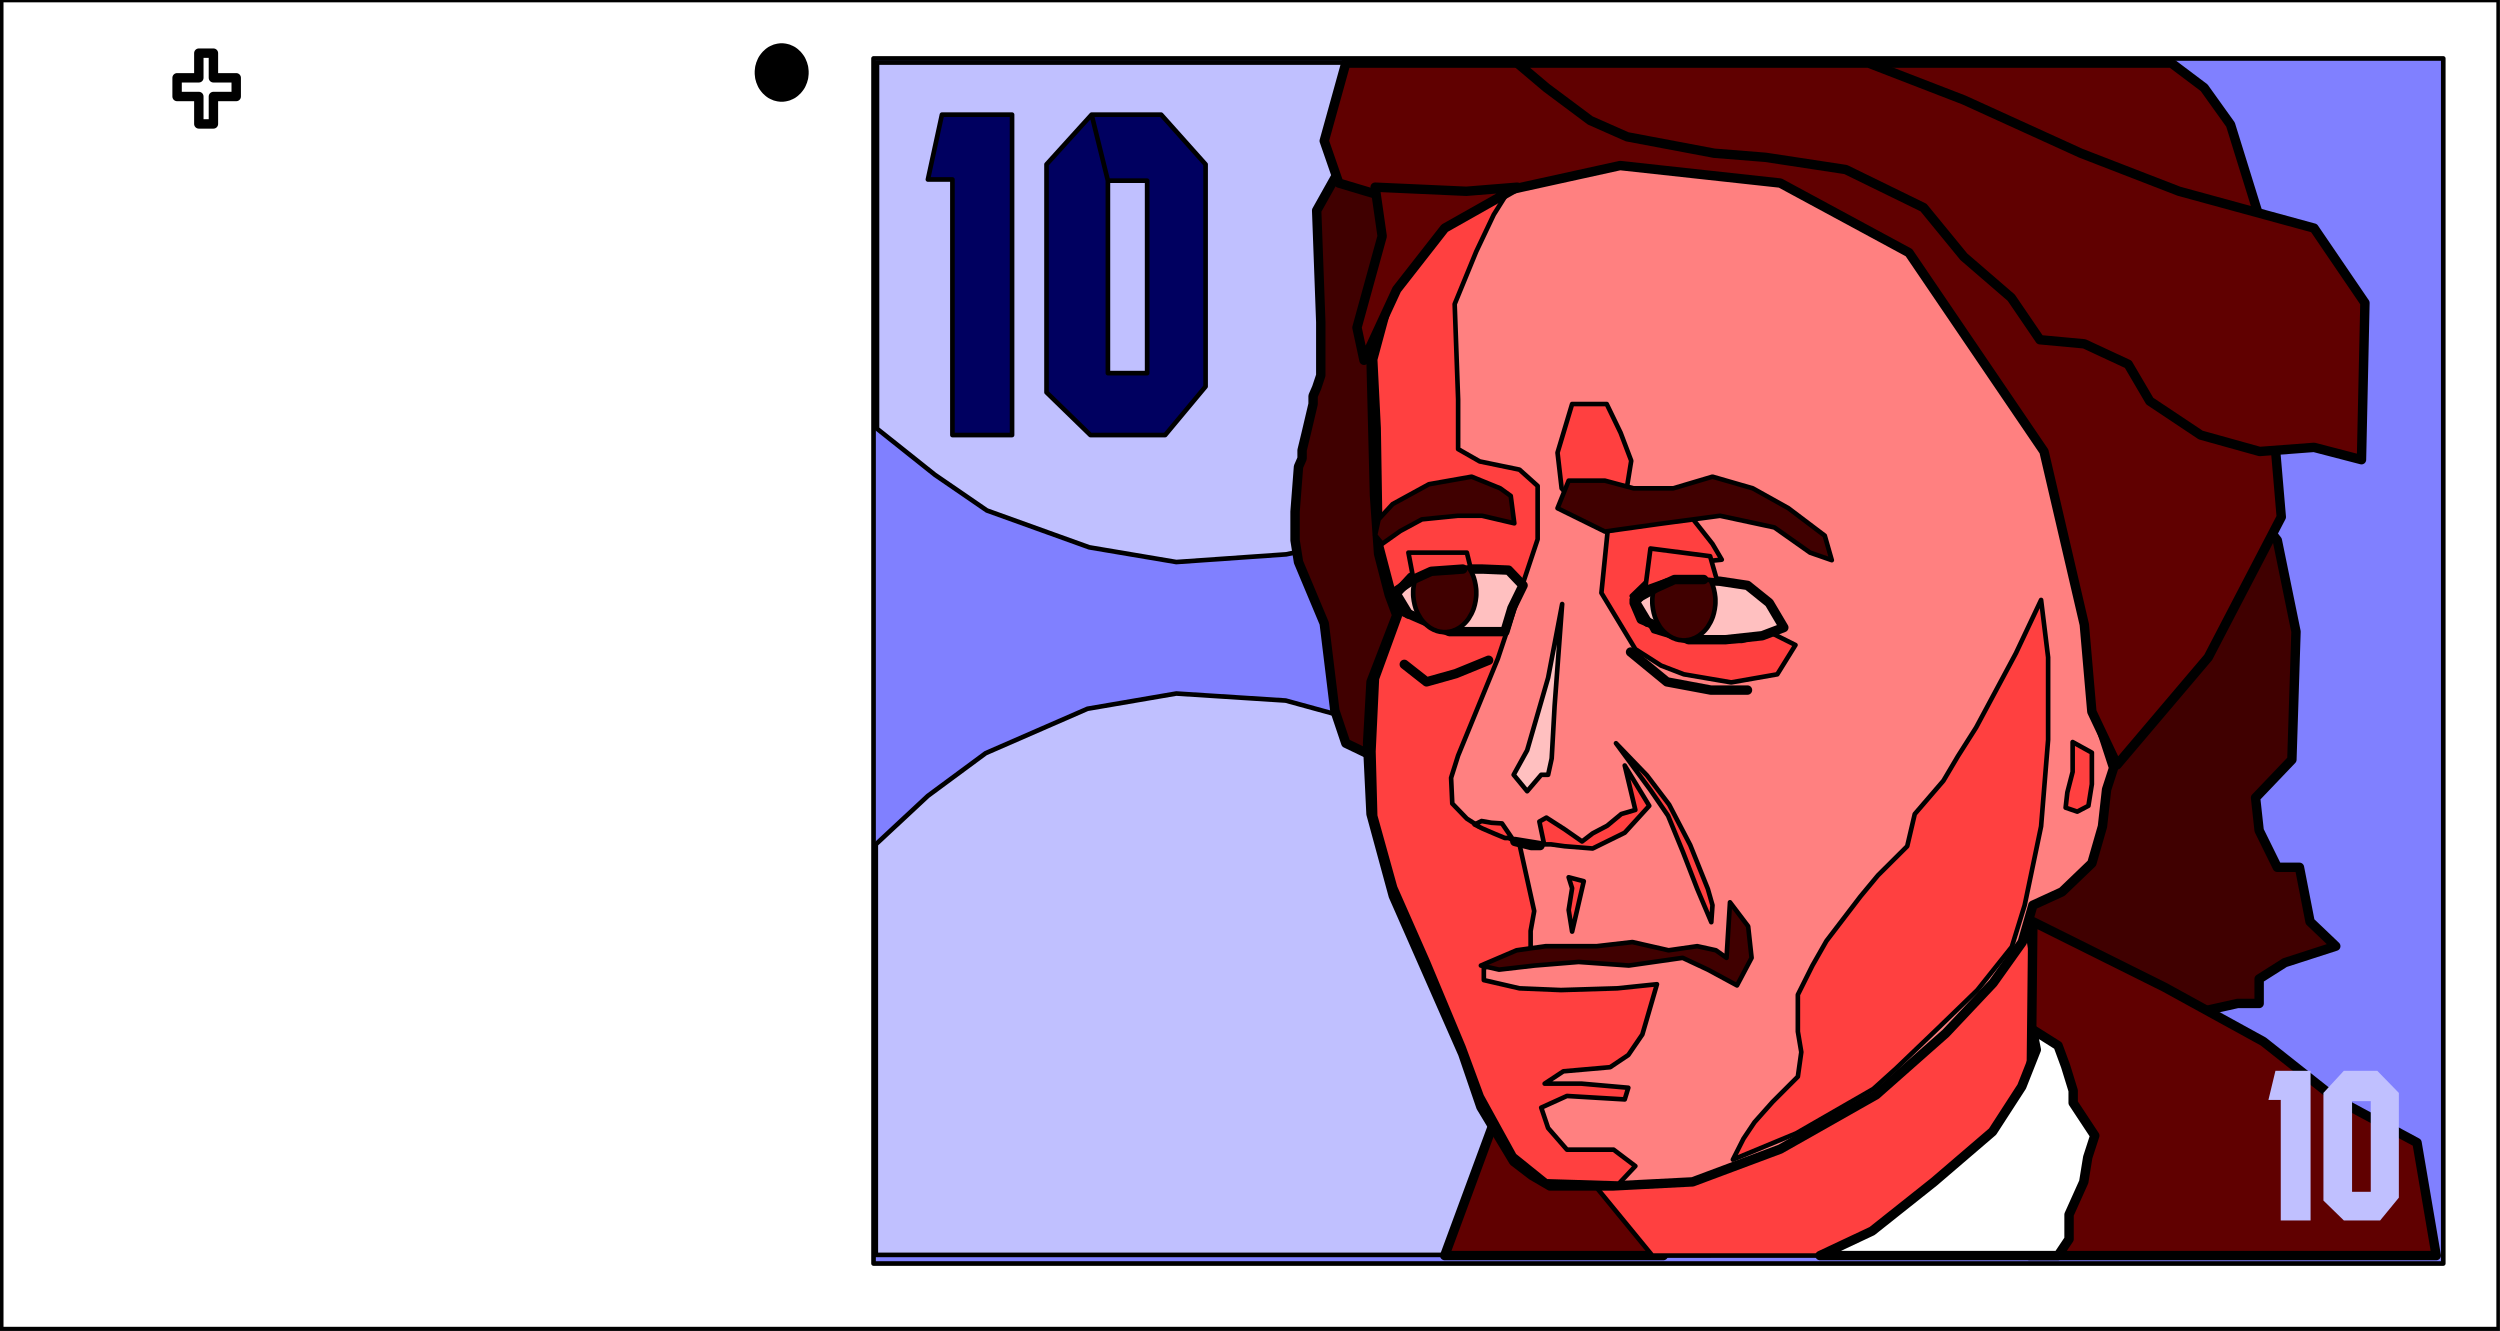 <?xml version="1.0" encoding="UTF-8" standalone="no"?>
<svg
   xmlns:ooo="http://xml.openoffice.org/svg/export"
   xmlns:dc="http://purl.org/dc/elements/1.1/"
   xmlns:cc="http://creativecommons.org/ns#"
   xmlns:rdf="http://www.w3.org/1999/02/22-rdf-syntax-ns#"
   xmlns:svg="http://www.w3.org/2000/svg"
   xmlns="http://www.w3.org/2000/svg"
   xmlns:sodipodi="http://sodipodi.sourceforge.net/DTD/sodipodi-0.dtd"
   xmlns:inkscape="http://www.inkscape.org/namespaces/inkscape"
   version="1.2"
   width="188.6mm"
   height="100.41mm"
   viewBox="0 0 18860.001 10041"
   preserveAspectRatio="xMidYMid"
   xml:space="preserve"
   id="svg239"
   sodipodi:docname="sfranc10.svg"
   style="fill-rule:evenodd;stroke-width:28.222;stroke-linejoin:round"
   inkscape:version="0.92.5 (2060ec1f9f, 2020-04-08)"><rect x="0" y="0" width="18860.001" height="10041" fill="#808080" stroke="none"/><sodipodi:namedview
   pagecolor="#ffffff"
   bordercolor="#666666"
   borderopacity="1"
   objecttolerance="10"
   gridtolerance="10"
   guidetolerance="10"
   inkscape:pageopacity="0"
   inkscape:pageshadow="2"
   inkscape:window-width="664"
   inkscape:window-height="487"
   id="namedview241"
   showgrid="false"
   inkscape:zoom="0.2102413"
   inkscape:cx="356.40945"
   inkscape:cy="189.73228"
   inkscape:window-x="0"
   inkscape:window-y="0"
   inkscape:window-maximized="0"
   inkscape:current-layer="svg239" />
 <defs
   class="ClipPathGroup"
   id="defs8">
  <clipPath
   id="presentation_clip_path"
   clipPathUnits="userSpaceOnUse">
   <rect
   x="0"
   y="0"
   width="21000"
   height="29700"
   id="rect2" />
  </clipPath>
  <clipPath
   id="presentation_clip_path_shrink"
   clipPathUnits="userSpaceOnUse">
   <rect
   x="21"
   y="29"
   width="20958"
   height="29641"
   id="rect5" />
  </clipPath>
 </defs>
 <defs
   class="TextShapeIndex"
   id="defs12">
  <g
   ooo:slide="id1"
   ooo:id-list="id3"
   id="g10" />
 </defs>
 <defs
   class="EmbeddedBulletChars"
   id="defs44">
  <g
   id="bullet-char-template-57356"
   transform="matrix(4.8828125e-4,0,0,-4.8828125e-4,0,0)">
   <path
   d="M 580,1141 1163,571 580,0 -4,571 Z"
   id="path14"
   inkscape:connector-curvature="0" />
  </g>
  <g
   id="bullet-char-template-57354"
   transform="matrix(4.8828125e-4,0,0,-4.8828125e-4,0,0)">
   <path
   d="M 8,1128 H 1137 V 0 H 8 Z"
   id="path17"
   inkscape:connector-curvature="0" />
  </g>
  <g
   id="bullet-char-template-10146"
   transform="matrix(4.8828125e-4,0,0,-4.8828125e-4,0,0)">
   <path
   d="M 174,0 602,739 174,1481 1456,739 Z M 1358,739 309,1346 659,739 Z"
   id="path20"
   inkscape:connector-curvature="0" />
  </g>
  <g
   id="bullet-char-template-10132"
   transform="matrix(4.8828125e-4,0,0,-4.8828125e-4,0,0)">
   <path
   d="M 2015,739 1276,0 H 717 l 543,543 H 174 v 393 h 1086 l -543,545 h 557 z"
   id="path23"
   inkscape:connector-curvature="0" />
  </g>
  <g
   id="bullet-char-template-10007"
   transform="matrix(4.8828125e-4,0,0,-4.8828125e-4,0,0)">
   <path
   d="m 0,-2 c -7,16 -16,29 -25,39 l 381,530 c -94,256 -141,385 -141,387 0,25 13,38 40,38 9,0 21,-2 34,-5 21,4 42,12 65,25 l 27,-13 111,-251 280,301 64,-25 24,25 c 21,-10 41,-24 62,-43 C 886,937 835,863 770,784 769,783 710,716 594,584 L 774,223 c 0,-27 -21,-55 -63,-84 l 16,-20 C 717,90 699,76 672,76 641,76 570,178 457,381 L 164,-76 c -22,-34 -53,-51 -92,-51 -42,0 -63,17 -64,51 -7,9 -10,24 -10,44 0,9 1,19 2,30 z"
   id="path26"
   inkscape:connector-curvature="0" />
  </g>
  <g
   id="bullet-char-template-10004"
   transform="matrix(4.8828125e-4,0,0,-4.8828125e-4,0,0)">
   <path
   d="M 285,-33 C 182,-33 111,30 74,156 52,228 41,333 41,471 c 0,78 14,145 41,201 34,71 87,106 158,106 53,0 88,-31 106,-94 l 23,-176 c 8,-64 28,-97 59,-98 l 735,706 c 11,11 33,17 66,17 42,0 63,-15 63,-46 V 965 c 0,-36 -10,-64 -30,-84 L 442,47 C 390,-6 338,-33 285,-33 Z"
   id="path29"
   inkscape:connector-curvature="0" />
  </g>
  <g
   id="bullet-char-template-9679"
   transform="matrix(4.8828125e-4,0,0,-4.8828125e-4,0,0)">
   <path
   d="M 813,0 C 632,0 489,54 383,161 276,268 223,411 223,592 c 0,181 53,324 160,431 106,107 249,161 430,161 179,0 323,-54 432,-161 108,-107 162,-251 162,-431 0,-180 -54,-324 -162,-431 C 1136,54 992,0 813,0 Z"
   id="path32"
   inkscape:connector-curvature="0" />
  </g>
  <g
   id="bullet-char-template-8226"
   transform="matrix(4.8828125e-4,0,0,-4.8828125e-4,0,0)">
   <path
   d="m 346,457 c -73,0 -137,26 -191,78 -54,51 -81,114 -81,188 0,73 27,136 81,188 54,52 118,78 191,78 73,0 134,-26 185,-79 51,-51 77,-114 77,-187 0,-75 -25,-137 -76,-188 -50,-52 -112,-78 -186,-78 z"
   id="path35"
   inkscape:connector-curvature="0" />
  </g>
  <g
   id="bullet-char-template-8211"
   transform="matrix(4.8828125e-4,0,0,-4.8828125e-4,0,0)">
   <path
   d="M -4,459 H 1135 V 606 H -4 Z"
   id="path38"
   inkscape:connector-curvature="0" />
  </g>
  <g
   id="bullet-char-template-61548"
   transform="matrix(4.8828125e-4,0,0,-4.8828125e-4,0,0)">
   <path
   d="m 173,740 c 0,163 58,303 173,419 116,115 255,173 419,173 163,0 302,-58 418,-173 116,-116 174,-256 174,-419 0,-163 -58,-303 -174,-418 C 1067,206 928,148 765,148 601,148 462,206 346,322 231,437 173,577 173,740 Z"
   id="path41"
   inkscape:connector-curvature="0" />
  </g>
 </defs>
 <g
   id="g49"
   transform="translate(-1070,-9829)">
  <g
   id="id2"
   class="Master_Slide">
   <g
   id="bg-id2"
   class="Background" />
   <g
   id="bo-id2"
   class="BackgroundObjects" />
  </g>
 </g>
 <g
   class="SlideGroup"
   id="g237"
   transform="translate(-1070,-9829)">
  <g
   id="g235">
   <g
   id="container-id1">
    <g
   id="id1"
   class="Slide"
   clip-path="url(#presentation_clip_path)">
     <g
   class="Page"
   id="g231">
      <g
   class="Graphic"
   id="g229">
       <g
   id="id3">
        <rect
   class="BoundingBox"
   x="1070"
   y="9829"
   width="18860"
   height="10041"
   id="rect51"
   style="fill:none;stroke:none" />
        <defs
   id="defs56">
         <clipPath
   id="clip_path_1"
   clipPathUnits="userSpaceOnUse">
          <path
   d="M 1070,9829 H 19929 V 19869 H 1070 Z"
   id="path53"
   inkscape:connector-curvature="0" />
         </clipPath>
        </defs>
        <g
   clip-path="url(#clip_path_1)"
   id="g226">
         <path
   d="M 1079,9829 H 19920 V 19856 H 1079 Z"
   id="path58"
   inkscape:connector-curvature="0"
   style="fill:#ffffff;stroke:none" />
         <path
   d="M 1079,9829 H 19920 V 19856 H 1079 Z"
   id="path60"
   inkscape:connector-curvature="0"
   style="fill:none;stroke:#000000;stroke-width:35;stroke-linecap:round;stroke-linejoin:round" />
         <path
   d="m 7660,10270 h 11842 v 9091 H 7660 Z"
   id="path62"
   inkscape:connector-curvature="0"
   style="fill:#8080ff;stroke:none" />
         <path
   d="m 7660,10270 h 11842 v 9091 H 7660 Z"
   id="path64"
   inkscape:connector-curvature="0"
   style="fill:none;stroke:#000000;stroke-width:35;stroke-linecap:round;stroke-linejoin:round" />
         <path
   d="m 7677,16199 v 3097 h 6294 l -110,-939 -221,-777 -269,-538 -502,-719 -600,-565 -728,-432 -772,-212 -825,-53 -670,115 -768,335 -436,322 z"
   id="path66"
   inkscape:connector-curvature="0"
   style="fill:#c0c0ff;stroke:none" />
         <path
   d="m 7677,16199 v 3097 h 6294 l -110,-939 -221,-777 -269,-538 -502,-719 -600,-565 -728,-432 -772,-212 -825,-53 -670,115 -768,335 -436,322 z"
   id="path68"
   inkscape:connector-curvature="0"
   style="fill:none;stroke:#000000;stroke-width:35;stroke-linecap:round;stroke-linejoin:round" />
         <path
   d="m 7686,13063 v -2762 h 6281 l -110,843 -225,688 -274,441 -494,679 -609,503 -710,393 -772,163 -829,58 -657,-111 -772,-278 -392,-269 z"
   id="path70"
   inkscape:connector-curvature="0"
   style="fill:#c0c0ff;stroke:none" />
         <path
   d="m 7686,13063 v -2762 h 6281 l -110,843 -225,688 -274,441 -494,679 -609,503 -710,393 -772,163 -829,58 -657,-111 -772,-278 -392,-269 z"
   id="path72"
   inkscape:connector-curvature="0"
   style="fill:none;stroke:#000000;stroke-width:35;stroke-linecap:round;stroke-linejoin:round" />
         <path
   d="m 12405,18119 -436,1182 h 1649 l -798,-997 z"
   id="path74"
   inkscape:connector-curvature="0"
   style="fill:#600000;stroke:none" />
         <path
   d="m 12405,18119 -436,1182 h 1649 l -798,-997 z"
   id="path76"
   inkscape:connector-curvature="0"
   style="fill:none;stroke:#000000;stroke-width:71;stroke-linecap:round;stroke-linejoin:round" />
         <path
   d="m 11417,15529 -194,-93 -83,-247 -80,-657 -194,-463 -26,-164 v -216 l 26,-339 27,-62 v -62 l 30,-124 53,-225 v -61 l 27,-62 31,-93 v -401 l -31,-843 247,-441 472,-185 441,-124 410,216 z"
   id="path78"
   inkscape:connector-curvature="0"
   style="fill:#400000;stroke:none" />
         <path
   d="m 11417,15529 -194,-93 -83,-247 -80,-657 -194,-463 -26,-164 v -216 l 26,-339 27,-62 v -62 l 30,-124 53,-225 v -61 l 27,-62 31,-93 v -401 l -31,-843 247,-441 472,-185 441,-124 410,216 z"
   id="path80"
   inkscape:connector-curvature="0"
   style="fill:none;stroke:#000000;stroke-width:71;stroke-linecap:round;stroke-linejoin:round" />
         <path
   d="m 18250,13905 141,689 -31,966 -274,287 27,247 137,278 h 167 l 80,410 194,185 -384,124 -194,123 v 185 h -163 l -415,93 -1129,-309 -825,-935 1786,-3463 z"
   id="path82"
   inkscape:connector-curvature="0"
   style="fill:#400000;stroke:none" />
         <path
   d="m 18250,13905 141,689 -31,966 -274,287 27,247 137,278 h 167 l 80,410 194,185 -384,124 -194,123 v 185 h -163 l -415,93 -1129,-309 -825,-935 1786,-3463 z"
   id="path84"
   inkscape:connector-curvature="0"
   style="fill:none;stroke:#000000;stroke-width:71;stroke-linecap:round;stroke-linejoin:round" />
         <path
   d="m 12935,18569 600,732 h 3268 l -477,-2656 z"
   id="path86"
   inkscape:connector-curvature="0"
   style="fill:#ff4040;stroke:none" />
         <path
   d="m 12935,18569 600,732 h 3268 l -477,-2656 z"
   id="path88"
   inkscape:connector-curvature="0"
   style="fill:none;stroke:#000000;stroke-width:35;stroke-linecap:round;stroke-linejoin:round" />
         <path
   d="m 16243,13032 -58,975 -136,679 83,411 27,247 331,-31 194,-216 v 432 l 304,-750 137,-556 -194,-935 z"
   id="path90"
   inkscape:connector-curvature="0"
   style="fill:#400000;stroke:none" />
         <path
   d="m 16243,13032 -58,975 -136,679 83,411 27,247 331,-31 194,-216 v 432 l 304,-750 137,-556 -194,-935 z"
   id="path92"
   inkscape:connector-curvature="0"
   style="fill:none;stroke:#000000;stroke-width:71;stroke-linecap:round;stroke-linejoin:round" />
         <path
   d="m 11581,11911 -168,627 26,1028 31,441 80,309 57,154 -194,503 -26,463 26,534 168,618 524,1191 137,401 247,411 137,105 137,80 h 472 l 604,-31 661,-247 724,-410 525,-464 357,-379 220,-309 80,-278 220,-101 225,-216 80,-278 31,-278 53,-163 -111,-340 -361,-2868 -988,-1531 -1690,-339 -1733,463 z"
   id="path94"
   inkscape:connector-curvature="0"
   style="fill:#ff8080;stroke:none" />
         <path
   d="m 11581,11911 -168,627 26,1028 31,441 80,309 57,154 -194,503 -26,463 26,534 168,618 524,1191 137,401 247,411 137,105 137,80 h 472 l 604,-31 661,-247 724,-410 525,-464 357,-379 220,-309 80,-278 220,-101 225,-216 80,-278 31,-278 53,-163 -111,-340 -361,-2868 -988,-1531 -1690,-339 -1733,463 z"
   id="path96"
   inkscape:connector-curvature="0"
   style="fill:none;stroke:#000000;stroke-width:71;stroke-linecap:round;stroke-linejoin:round" />
         <path
   d="m 13261,15436 234,243 167,220 159,305 133,331 35,123 -9,128 -106,-251 -106,-274 -114,-278 -133,-194 z"
   id="path98"
   inkscape:connector-curvature="0"
   style="fill:#ff4040;stroke:none" />
         <path
   d="m 13261,15436 234,243 167,220 159,305 133,331 35,123 -9,128 -106,-251 -106,-274 -114,-278 -133,-194 z"
   id="path100"
   inkscape:connector-curvature="0"
   style="fill:none;stroke:#000000;stroke-width:35;stroke-linecap:round;stroke-linejoin:round" />
         <path
   d="m 13570,17254 -300,31 -424,13 -313,-13 -269,-62 v -93 l 186,-61 167,-31 v -186 l 27,-150 -111,-503 -163,-101 -137,-31 -97,-62 -110,-114 -9,-194 53,-168 300,-732 300,-900 v -402 l -137,-123 -300,-62 -163,-93 v -375 l -26,-719 163,-397 132,-278 141,-225 -410,-48 -370,604 -93,159 -163,604 26,516 14,869 145,552 -172,472 -26,547 13,485 150,539 247,560 269,644 137,371 150,273 97,176 242,195 547,17 124,-132 -164,-124 h -352 l -142,-163 -52,-154 194,-88 436,26 27,-88 -353,-31 h -278 l 141,-93 353,-31 137,-92 106,-155 z"
   id="path102"
   inkscape:connector-curvature="0"
   style="fill:#ff4040;stroke:none" />
         <path
   d="m 13570,17254 -300,31 -424,13 -313,-13 -269,-62 v -93 l 186,-61 167,-31 v -186 l 27,-150 -111,-503 -163,-101 -137,-31 -97,-62 -110,-114 -9,-194 53,-168 300,-732 300,-900 v -402 l -137,-123 -300,-62 -163,-93 v -375 l -26,-719 163,-397 132,-278 141,-225 -410,-48 -370,604 -93,159 -163,604 26,516 14,869 145,552 -172,472 -26,547 13,485 150,539 247,560 269,644 137,371 150,273 97,176 242,195 547,17 124,-132 -164,-124 h -352 l -142,-163 -52,-154 194,-88 436,26 27,-88 -353,-31 h -278 l 141,-93 353,-31 137,-92 106,-155 z"
   id="path104"
   inkscape:connector-curvature="0"
   style="fill:none;stroke:#000000;stroke-width:35;stroke-linecap:round;stroke-linejoin:round" />
         <path
   d="m 16344,16658 124,-595 53,-653 v -622 l -53,-433 -190,402 -300,560 -137,216 -110,186 -216,251 -57,243 -221,220 -132,159 -256,335 -106,186 -110,220 v 216 62 l 26,155 -26,185 -190,190 -137,154 -83,124 -80,158 477,-198 582,-335 172,-155 317,-304 296,-287 260,-326 z"
   id="path106"
   inkscape:connector-curvature="0"
   style="fill:#ff4040;stroke:none" />
         <path
   d="m 16344,16658 124,-595 53,-653 v -622 l -53,-433 -190,402 -300,560 -137,216 -110,186 -216,251 -57,243 -221,220 -132,159 -256,335 -106,186 -110,220 v 216 62 l 26,155 -26,185 -190,190 -137,154 -83,124 -80,158 477,-198 582,-335 172,-155 317,-304 296,-287 260,-326 z"
   id="path108"
   inkscape:connector-curvature="0"
   style="fill:none;stroke:#000000;stroke-width:35;stroke-linecap:round;stroke-linejoin:round" />
         <path
   d="m 16706,15427 v 225 l -40,155 -13,115 88,30 84,-44 26,-163 v -238 z"
   id="path110"
   inkscape:connector-curvature="0"
   style="fill:#ff4040;stroke:none" />
         <path
   d="m 16706,15427 v 225 l -40,155 -13,115 88,30 84,-44 26,-163 v -238 z"
   id="path112"
   inkscape:connector-curvature="0"
   style="fill:none;stroke:#000000;stroke-width:35;stroke-linecap:round;stroke-linejoin:round" />
         <path
   d="m 14121,16636 137,181 26,238 -110,208 -220,-119 -190,-89 -406,58 -379,-27 -331,27 -269,31 -137,-31 269,-115 221,-31 h 163 221 l 269,-31 273,62 216,-31 141,31 80,57 z"
   id="path114"
   inkscape:connector-curvature="0"
   style="fill:#400000;stroke:none" />
         <path
   d="m 14121,16636 137,181 26,238 -110,208 -220,-119 -190,-89 -406,58 -379,-27 -331,27 -269,31 -137,-31 269,-115 221,-31 h 163 221 l 269,-31 273,62 216,-31 141,31 80,57 z"
   id="path116"
   inkscape:connector-curvature="0"
   style="fill:none;stroke:#000000;stroke-width:35;stroke-linecap:round;stroke-linejoin:round" />
         <path
   d="m 12930,16857 -26,-163 26,-164 -26,-83 114,30 z"
   id="path118"
   inkscape:connector-curvature="0"
   style="fill:#ff4040;stroke:none" />
         <path
   d="m 12930,16857 -26,-163 26,-164 -26,-83 114,30 z"
   id="path120"
   inkscape:connector-curvature="0"
   style="fill:none;stroke:#000000;stroke-width:35;stroke-linecap:round;stroke-linejoin:round" />
         <path
   d="m 13327,15604 185,304 -185,203 -242,119 -212,-17 -102,-14 h -52 l -36,-172 53,-30 137,88 132,92 80,-61 110,-58 106,-88 106,-31 z"
   id="path122"
   inkscape:connector-curvature="0"
   style="fill:#ff4040;stroke:none" />
         <path
   d="m 13327,15604 185,304 -185,203 -242,119 -212,-17 -102,-14 h -52 l -36,-172 53,-30 137,88 132,92 80,-61 110,-58 106,-88 106,-31 z"
   id="path124"
   inkscape:connector-curvature="0"
   style="fill:none;stroke:#000000;stroke-width:35;stroke-linecap:round;stroke-linejoin:round" />
         <path
   d="m 12401,16041 -79,-5 -75,-13 -53,26 61,31 93,40 75,31 h 53 z"
   id="path126"
   inkscape:connector-curvature="0"
   style="fill:#ff4040;stroke:none" />
         <path
   d="m 12401,16041 -79,-5 -75,-13 -53,26 61,31 93,40 75,31 h 53 z"
   id="path128"
   inkscape:connector-curvature="0"
   style="fill:none;stroke:#000000;stroke-width:35;stroke-linecap:round;stroke-linejoin:round" />
         <path
   d="m 12498,16177 124,31 h 66 z"
   id="path130"
   inkscape:connector-curvature="0"
   style="fill:#ff4040;stroke:none" />
         <path
   d="m 12498,16177 124,31 h 66 z"
   id="path132"
   inkscape:connector-curvature="0"
   style="fill:none;stroke:#000000;stroke-width:71;stroke-linecap:round;stroke-linejoin:round" />
         <path
   d="m 12930,12877 -110,367 31,269 132,150 340,-31 53,-327 -80,-211 -105,-217 z"
   id="path134"
   inkscape:connector-curvature="0"
   style="fill:#ff4040;stroke:none" />
         <path
   d="m 12930,12877 -110,367 31,269 132,150 340,-31 53,-327 -80,-211 -105,-217 z"
   id="path136"
   inkscape:connector-curvature="0"
   style="fill:none;stroke:#000000;stroke-width:35;stroke-linecap:round;stroke-linejoin:round" />
         <path
   d="m 13989,13932 -216,-274 h -243 l -326,119 -53,525 256,424 194,124 172,66 357,61 348,-61 137,-221 -176,-88 -230,57 h -260 l -216,-17 -190,-58 -79,-145 -84,-119 124,-120 189,-141 h 243 l 123,-13 z"
   id="path138"
   inkscape:connector-curvature="0"
   style="fill:#ff4040;stroke:none" />
         <path
   d="m 13989,13932 -216,-274 h -243 l -326,119 -53,525 256,424 194,124 172,66 357,61 348,-61 137,-221 -176,-88 -230,57 h -260 l -216,-17 -190,-58 -79,-145 -84,-119 124,-120 189,-141 h 243 l 123,-13 z"
   id="path140"
   inkscape:connector-curvature="0"
   style="fill:none;stroke:#000000;stroke-width:35;stroke-linecap:round;stroke-linejoin:round" />
         <path
   d="m 12855,14386 -106,556 -158,547 -102,185 102,124 106,-124 h 52 l 27,-123 22,-397 z"
   id="path142"
   inkscape:connector-curvature="0"
   style="fill:#ffc0c0;stroke:none" />
         <path
   d="m 12855,14386 -106,556 -158,547 -102,185 102,124 106,-124 h 52 l 27,-123 22,-397 z"
   id="path144"
   inkscape:connector-curvature="0"
   style="fill:none;stroke:#000000;stroke-width:35;stroke-linecap:round;stroke-linejoin:round" />
         <path
   d="m 13398,14377 53,124 357,154 h 278 l 278,-30 163,-62 -110,-186 -164,-132 -207,-31 -238,-13 -273,31 z"
   id="path146"
   inkscape:connector-curvature="0"
   style="fill:#ffc0c0;stroke:none" />
         <path
   d="m 13398,14377 53,124 357,154 h 278 l 278,-30 163,-62 -110,-186 -164,-132 -207,-31 -238,-13 -273,31 z"
   id="path148"
   inkscape:connector-curvature="0"
   style="fill:none;stroke:#000000;stroke-width:71;stroke-linecap:round;stroke-linejoin:round" />
         <path
   d="m 14015,14367 c 0,52 -11,103 -32,148 -21,45 -52,83 -88,109 -36,26 -78,40 -120,40 -42,0 -84,-14 -120,-40 -36,-26 -67,-64 -88,-109 -21,-45 -32,-96 -32,-148 0,-53 11,-104 32,-149 21,-45 52,-83 88,-109 36,-26 78,-40 120,-40 42,0 84,14 120,40 36,26 67,64 88,109 21,45 32,96 32,149 z"
   id="path150"
   inkscape:connector-curvature="0"
   style="fill:#400000;stroke:none" />
         <path
   d="m 14011,14364 v -15 l -1,-15 -2,-15 -2,-15 -3,-14 -3,-15 -4,-14 -4,-14 -5,-13 -6,-14 -6,-13 -7,-12 -7,-12 -7,-12 -8,-11 -9,-11 -9,-10 -9,-9 -10,-9 -10,-8 -10,-8 -11,-7 -11,-6 -11,-6 -12,-4 -11,-5 -12,-3 -12,-3 -12,-1 -12,-2 h -12 v 0 h -12 l -12,2 -12,1 -12,3 -12,3 -11,5 -12,4 -11,6 -11,6 -11,7 -10,8 -10,8 -10,9 -9,9 -9,10 -9,11 -8,11 -7,12 -7,12 -7,12 -6,13 -6,14 -5,13 -4,14 -4,14 -3,15 -3,14 -2,15 -2,15 -1,15 v 15 0 15 l 1,15 2,15 2,15 3,14 3,15 4,14 4,14 5,13 6,14 6,13 7,12 7,12 7,12 8,11 9,11 9,10 9,9 10,9 10,8 10,8 11,7 11,6 11,6 12,4 11,5 12,3 12,3 12,1 12,2 h 12 v 0 h 12 l 12,-2 12,-1 12,-3 12,-3 11,-5 12,-4 11,-6 11,-6 11,-7 10,-8 10,-8 10,-9 9,-9 9,-10 9,-11 8,-11 7,-12 7,-12 7,-12 6,-13 6,-14 5,-13 4,-14 4,-14 3,-15 3,-14 2,-15 2,-15 1,-15 z"
   id="path152"
   inkscape:connector-curvature="0"
   style="fill:none;stroke:#000000;stroke-width:35;stroke-linecap:round;stroke-linejoin:round" />
         <path
   d="m 13371,14748 274,225 331,62 h 277"
   id="path154"
   inkscape:connector-curvature="0"
   style="fill:none;stroke:#000000;stroke-width:71;stroke-linecap:round;stroke-linejoin:round" />
         <path
   d="m 13482,14267 158,-57 93,-18 h 119 l 172,18 -53,-185 -450,-58 z"
   id="path156"
   inkscape:connector-curvature="0"
   style="fill:#ff4040;stroke:none" />
         <path
   d="m 13482,14267 158,-57 93,-18 h 119 l 172,18 -53,-185 -450,-58 z"
   id="path158"
   inkscape:connector-curvature="0"
   style="fill:none;stroke:#000000;stroke-width:35;stroke-linecap:round;stroke-linejoin:round" />
         <path
   d="m 13499,14523 -101,-168 167,-92 137,-62 h 221"
   id="path160"
   inkscape:connector-curvature="0"
   style="fill:none;stroke:#000000;stroke-width:71;stroke-linecap:round;stroke-linejoin:round" />
         <path
   d="m 11594,14316 53,123 357,155 h 194 225 l 53,-177 84,-172 -110,-115 -195,-8 h -233 l -305,61 z"
   id="path162"
   inkscape:connector-curvature="0"
   style="fill:#ffc0c0;stroke:none" />
         <path
   d="m 11594,14316 53,123 357,155 h 194 225 l 53,-177 84,-172 -110,-115 -195,-8 h -233 l -305,61 z"
   id="path164"
   inkscape:connector-curvature="0"
   style="fill:none;stroke:#000000;stroke-width:71;stroke-linecap:round;stroke-linejoin:round" />
         <path
   d="m 12210,14305 c 0,52 -11,103 -32,148 -21,45 -51,83 -87,109 -36,26 -77,40 -119,40 -41,0 -82,-14 -118,-40 -36,-26 -66,-64 -87,-109 -21,-45 -32,-96 -32,-148 0,-53 11,-104 32,-149 21,-45 51,-83 87,-109 36,-26 77,-40 118,-40 42,0 83,14 119,40 36,26 66,64 87,109 21,45 32,96 32,149 z"
   id="path166"
   inkscape:connector-curvature="0"
   style="fill:#400000;stroke:none" />
         <path
   d="m 12207,14302 v -15 l -1,-15 -2,-15 -2,-15 -3,-14 -3,-15 -4,-14 -4,-14 -5,-13 -6,-14 -6,-13 -7,-12 -7,-12 -7,-12 -8,-11 -9,-11 -9,-10 -9,-9 -10,-9 -10,-8 -10,-8 -11,-7 -11,-6 -11,-6 -12,-4 -11,-5 -12,-3 -12,-3 -12,-1 -12,-2 h -12 v 0 h -12 l -12,2 -12,1 -12,3 -12,3 -11,5 -12,4 -11,6 -11,6 -11,7 -10,8 -10,8 -10,9 -9,9 -9,10 -9,11 -8,11 -7,12 -7,12 -7,12 -6,13 -6,14 -5,13 -4,14 -4,14 -3,15 -3,14 -2,15 -2,15 -1,15 v 15 0 15 l 1,15 2,15 2,15 3,14 3,15 4,14 4,14 5,13 6,14 6,13 7,12 7,12 7,12 8,11 9,11 9,10 9,9 10,9 10,8 10,8 11,7 11,6 11,6 12,4 11,5 12,3 12,3 12,1 12,2 h 12 v 0 h 12 l 12,-2 12,-1 12,-3 12,-3 11,-5 12,-4 11,-6 11,-6 11,-7 10,-8 10,-8 10,-9 9,-9 9,-10 9,-11 8,-11 7,-12 7,-12 7,-12 6,-13 6,-14 5,-13 4,-14 4,-14 3,-15 3,-14 2,-15 2,-15 1,-15 z"
   id="path168"
   inkscape:connector-curvature="0"
   style="fill:none;stroke:#000000;stroke-width:35;stroke-linecap:round;stroke-linejoin:round" />
         <path
   d="m 12300,14810 -247,101 -221,62 -79,-62 -89,-70"
   id="path170"
   inkscape:connector-curvature="0"
   style="fill:none;stroke:#000000;stroke-width:71;stroke-linecap:round;stroke-linejoin:round" />
         <path
   d="m 11695,13998 36,190 145,-40 168,-26 119,-14 -27,-110 z"
   id="path172"
   inkscape:connector-curvature="0"
   style="fill:#ff4040;stroke:none" />
         <path
   d="m 11695,13998 36,190 145,-40 168,-26 119,-14 -27,-110 z"
   id="path174"
   inkscape:connector-curvature="0"
   style="fill:none;stroke:#000000;stroke-width:35;stroke-linecap:round;stroke-linejoin:round" />
         <path
   d="m 11695,14461 -101,-167 137,-93 136,-62 238,-17"
   id="path176"
   inkscape:connector-curvature="0"
   style="fill:none;stroke:#000000;stroke-width:71;stroke-linecap:round;stroke-linejoin:round" />
         <path
   d="m 12467,13570 -79,-57 -216,-88 -322,57 -274,150 -106,115 -26,119 53,66 137,-97 163,-88 269,-27 h 185 l 243,57 z"
   id="path178"
   inkscape:connector-curvature="0"
   style="fill:#400000;stroke:none" />
         <path
   d="m 12467,13570 -79,-57 -216,-88 -322,57 -274,150 -106,115 -26,119 53,66 137,-97 163,-88 269,-27 h 185 l 243,57 z"
   id="path180"
   inkscape:connector-curvature="0"
   style="fill:none;stroke:#000000;stroke-width:35;stroke-linecap:round;stroke-linejoin:round" />
         <path
   d="m 13177,13455 h -273 l -84,208 357,176 406,-57 463,-62 410,88 269,190 164,57 -53,-185 -274,-207 -269,-150 -304,-88 -296,88 h -300 z"
   id="path182"
   inkscape:connector-curvature="0"
   style="fill:#400000;stroke:none" />
         <path
   d="m 13177,13455 h -273 l -84,208 357,176 406,-57 463,-62 410,88 269,190 164,57 -53,-185 -274,-207 -269,-150 -304,-88 -296,88 h -300 z"
   id="path184"
   inkscape:connector-curvature="0"
   style="fill:none;stroke:#000000;stroke-width:35;stroke-linecap:round;stroke-linejoin:round" />
         <path
   d="m 16406,16782 992,494 746,410 547,433 613,330 145,852 h -3070 z"
   id="path186"
   inkscape:connector-curvature="0"
   style="fill:#600000;stroke:none" />
         <path
   d="m 16406,16782 992,494 746,410 547,433 613,330 145,852 h -3070 z"
   id="path188"
   inkscape:connector-curvature="0"
   style="fill:none;stroke:#000000;stroke-width:71;stroke-linecap:round;stroke-linejoin:round" />
         <path
   d="m 14800,19301 393,-185 467,-371 442,-379 220,-340 110,-278 -31,-154 195,123 57,155 57,185 v 92 l 163,247 -53,164 -30,185 -111,247 v 185 l -83,124 z"
   id="path190"
   inkscape:connector-curvature="0"
   style="fill:#ffffff;stroke:none" />
         <path
   d="m 14800,19301 393,-185 467,-371 442,-379 220,-340 110,-278 -31,-154 195,123 57,155 57,185 v 92 l 163,247 -53,164 -30,185 -111,247 v 185 l -83,124 z"
   id="path192"
   inkscape:connector-curvature="0"
   style="fill:none;stroke:#000000;stroke-width:71;stroke-linecap:round;stroke-linejoin:round" />
         <path
   d="m 11223,10305 -163,587 110,318 411,123 829,-61 882,-194 1208,132 971,525 1019,1500 304,1306 57,657 190,401 688,-811 551,-1059 -53,-618 53,-719 -83,-657 -300,-966 -199,-278 -247,-186 h -6197 z"
   id="path194"
   inkscape:connector-curvature="0"
   style="fill:#600000;stroke:none" />
         <path
   d="m 11223,10305 -163,587 110,318 411,123 829,-61 882,-194 1208,132 971,525 1019,1500 304,1306 57,657 190,401 688,-811 551,-1059 -53,-618 53,-719 -83,-657 -300,-966 -199,-278 -247,-186 h -6197 z"
   id="path196"
   inkscape:connector-curvature="0"
   style="fill:none;stroke:#000000;stroke-width:71;stroke-linecap:round;stroke-linejoin:round" />
         <path
   d="m 15166,10305 719,278 883,402 741,287 1018,278 384,564 -26,1183 -358,-93 -410,31 -445,-124 -384,-256 -163,-278 -331,-154 -335,-31 -216,-317 -358,-309 -304,-371 -587,-287 -604,-92 -388,-31 -657,-124 -278,-123 -331,-247 -220,-186 z"
   id="path198"
   inkscape:connector-curvature="0"
   style="fill:#600000;stroke:none" />
         <path
   d="m 15166,10305 719,278 883,402 741,287 1018,278 384,564 -26,1183 -358,-93 -410,31 -445,-124 -384,-256 -163,-278 -331,-154 -335,-31 -216,-317 -358,-309 -304,-371 -587,-287 -604,-92 -388,-31 -657,-124 -278,-123 -331,-247 -220,-186 z"
   id="path200"
   inkscape:connector-curvature="0"
   style="fill:none;stroke:#000000;stroke-width:71;stroke-linecap:round;stroke-linejoin:round" />
         <path
   d="m 12516,11241 -547,309 -362,463 -247,534 -53,-247 190,-689 -53,-370 688,31 z"
   id="path202"
   inkscape:connector-curvature="0"
   style="fill:#600000;stroke:none" />
         <path
   d="m 12516,11241 -547,309 -362,463 -247,534 -53,-247 190,-689 -53,-370 688,31 z"
   id="path204"
   inkscape:connector-curvature="0"
   style="fill:none;stroke:#000000;stroke-width:71;stroke-linecap:round;stroke-linejoin:round" />
         <path
   d="m 7138,10378 c 0,33 -8,65 -22,94 -15,28 -36,52 -62,68 -25,16 -54,25 -83,25 -29,0 -58,-9 -84,-25 -25,-16 -46,-40 -61,-68 -14,-29 -22,-61 -22,-94 0,-33 8,-65 22,-93 15,-29 36,-53 61,-69 26,-16 55,-25 84,-25 29,0 58,9 83,25 26,16 47,40 62,69 14,28 22,60 22,93 z"
   id="path206"
   inkscape:connector-curvature="0"
   style="fill:#000000;stroke:none" />
         <path
   d="m 7135,10376 v -9 l -1,-10 -1,-9 -1,-9 -2,-9 -3,-9 -2,-9 -4,-9 -3,-8 -4,-9 -4,-8 -5,-8 -5,-7 -6,-8 -5,-6 -6,-7 -7,-6 -6,-6 -7,-6 -7,-5 -7,-5 -8,-4 -8,-4 -8,-3 -8,-4 -8,-2 -8,-2 -9,-2 -8,-1 -8,-1 h -9 v 0 h -9 l -8,1 -8,1 -9,2 -8,2 -8,2 -8,4 -8,3 -8,4 -8,4 -7,5 -7,5 -7,6 -6,6 -7,6 -6,7 -5,6 -6,8 -5,7 -5,8 -4,8 -4,9 -3,8 -4,9 -2,9 -3,9 -2,9 -1,9 -1,9 -1,10 v 9 0 9 l 1,10 1,9 1,9 2,9 3,9 2,9 4,9 3,8 4,9 4,8 5,8 5,7 6,8 5,6 6,7 7,6 6,6 7,6 7,5 7,5 8,4 8,4 8,3 8,4 8,2 8,2 9,2 8,1 8,1 h 9 v 0 h 9 l 8,-1 8,-1 9,-2 8,-2 8,-2 8,-4 8,-3 8,-4 8,-4 7,-5 7,-5 7,-6 6,-6 7,-6 6,-7 5,-6 6,-8 5,-7 5,-8 4,-8 4,-9 3,-8 4,-9 2,-9 3,-9 2,-9 1,-9 1,-9 1,-10 z"
   id="path208"
   inkscape:connector-curvature="0"
   style="fill:none;stroke:#000000;stroke-width:71;stroke-linecap:round;stroke-linejoin:round" />
         <path
   d="m 8176,10694 -106,489 h 185 v 1928 h 450 v -2417 z"
   id="path210"
   inkscape:connector-curvature="0"
   style="fill:#000060;stroke:none" />
         <path
   d="m 8176,10694 -106,489 h 185 v 1928 h 450 v -2417 z"
   id="path212"
   inkscape:connector-curvature="0"
   style="fill:none;stroke:#000000;stroke-width:35;stroke-linecap:round;stroke-linejoin:round" />
         <path
   d="m 9305,10694 h 525 l 335,375 v 1676 l -305,366 h -564 l -331,-322 v -1720 l 340,-375 123,498 v 1452 h 296 v -1452 h -296 z"
   id="path214"
   inkscape:connector-curvature="0"
   style="fill:#000060;stroke:none" />
         <path
   d="m 9305,10694 h 525 l 335,375 v 1676 l -305,366 h -564 l -331,-322 v -1720 l 340,-375 123,498 v 1452 h 296 v -1452 h -296 z"
   id="path216"
   inkscape:connector-curvature="0"
   style="fill:none;stroke:#000000;stroke-width:35;stroke-linecap:round;stroke-linejoin:round" />
         <path
   d="m 18236,17907 -53,220 h 93 v 909 h 225 v -1129 z"
   id="path218"
   inkscape:connector-curvature="0"
   style="fill:#c0c0ff;stroke:none" />
         <path
   d="m 18752,17907 h 252 l 163,167 v 790 l -141,172 h -274 l -154,-150 v -812 l 154,-167 62,229 v 684 h 141 v -684 h -141 z"
   id="path220"
   inkscape:connector-curvature="0"
   style="fill:#c0c0ff;stroke:none" />
         <path
   d="m 2570,10230 h 110 v 186 h 172 v 141 h -172 v 207 h -110 v -207 h -164 v -141 h 164 z"
   id="path222"
   inkscape:connector-curvature="0"
   style="fill:#ffffff;stroke:none" />
         <path
   d="m 2570,10230 h 110 v 186 h 172 v 141 h -172 v 207 h -110 v -207 h -164 v -141 h 164 z"
   id="path224"
   inkscape:connector-curvature="0"
   style="fill:none;stroke:#000000;stroke-width:71;stroke-linecap:round;stroke-linejoin:round" />
        </g>
       </g>
      </g>
     </g>
    </g>
   </g>
  </g>
 </g>
</svg>